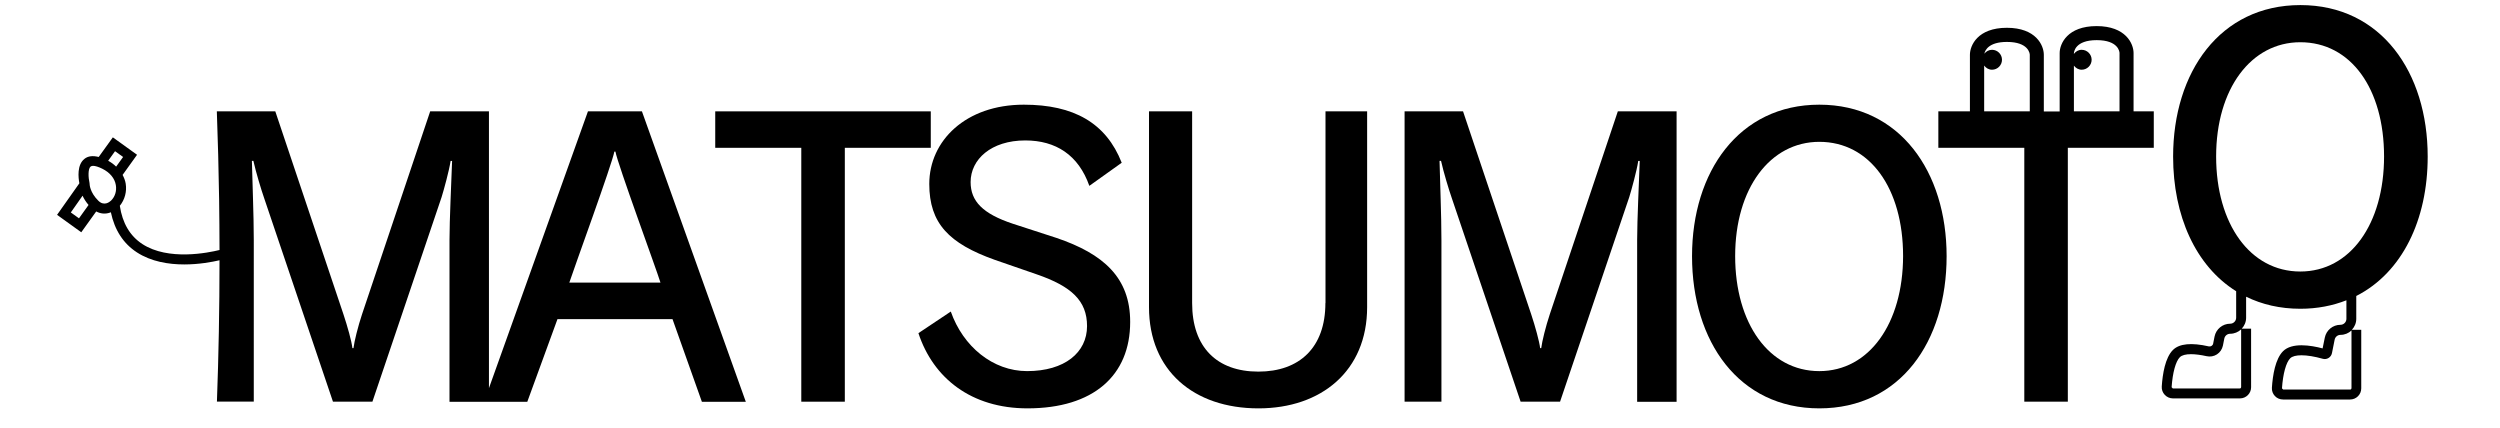 <?xml version="1.0" encoding="utf-8"?>
<!-- Generator: Adobe Illustrator 25.3.1, SVG Export Plug-In . SVG Version: 6.00 Build 0)  -->
<svg version="1.0" id="レイヤー_1" xmlns="http://www.w3.org/2000/svg" xmlns:xlink="http://www.w3.org/1999/xlink" x="0px"
	 y="0px" width="251px" height="43px" viewBox="0 0 251 43" style="enable-background:new 0 0 251 43;" xml:space="preserve">
<g>
	<path d="M59.03,11.18l-9.94,27.79V11.18h-5.9l-6.84,20.37c-0.41,1.23-0.78,2.73-0.86,3.4h-0.11c-0.07-0.67-0.49-2.17-0.9-3.4
		l-6.84-20.37h-5.87c0.11,2.9,0.18,5.84,0.23,8.82c0.02,1.72,0.04,3.42,0.04,5.1c-1.13,0.28-5.15,1.1-7.75-0.6
		c-1.24-0.81-2-2.1-2.26-3.84c0.5-0.61,0.72-1.43,0.59-2.23c-0.05-0.31-0.17-0.6-0.31-0.87l1.45-2.02l-2.43-1.75l-1.42,1.97
		c-0.59-0.15-1.07-0.1-1.43,0.19c-0.76,0.6-0.62,1.88-0.51,2.45l-2.24,3.17l2.43,1.75l1.5-2.09c0.43,0.23,0.9,0.28,1.37,0.12
		c0.03-0.01,0.06-0.02,0.1-0.04c0.38,1.79,1.25,3.14,2.62,4.03c1.43,0.93,3.18,1.21,4.75,1.21c1.49,0,2.81-0.25,3.54-0.42
		c0,4.84-0.09,9.58-0.26,14.19h3.7V24.15c0-2.65-0.15-5.94-0.19-8h0.15c0.26,1.16,0.78,2.88,1.08,3.74l6.91,20.44h3.96l6.95-20.55
		c0.22-0.71,0.75-2.62,0.9-3.62h0.15c-0.07,2.09-0.26,5.9-0.26,7.92v16.26h7.81l3.03-8.3h11.55l2.95,8.3h4.41L64.45,11.18H59.03z
		 M7.93,21.92l-0.82-0.59l1.18-1.68c0.13,0.29,0.32,0.6,0.6,0.93L7.93,21.92z M11.15,20.14c-0.16,0.15-0.71,0.59-1.29,0
		C9.03,19.32,9,18.53,9,18.5l-0.01-0.12c-0.13-0.55-0.17-1.44,0.11-1.66c0.06-0.04,0.14-0.07,0.24-0.07c0.22,0,0.55,0.1,0.93,0.29
		c0.77,0.38,1.25,0.97,1.36,1.64C11.73,19.17,11.55,19.75,11.15,20.14z M10.86,16.14l0.69-0.96l0.81,0.58l-0.7,0.97
		C11.44,16.51,11.17,16.31,10.86,16.14z M57.16,28.37c0.41-1.27,4.33-12,4.52-13.15h0.11c0.19,1.16,4.15,11.92,4.52,13.15H57.16z"/>
	<polygon points="93.45,11.18 71.81,11.18 71.81,14.84 80.45,14.84 80.45,40.33 84.82,40.33 84.82,14.84 93.45,14.84 	"/>
	<path d="M106.08,23.89l-4.37-1.42c-3.06-1.01-4.26-2.28-4.26-4.19c0-2.28,2.06-4.18,5.49-4.18c3.06,0,5.34,1.46,6.43,4.56
		l3.25-2.32c-1.57-4-4.82-5.83-9.83-5.83c-5.83,0-9.49,3.62-9.49,7.96c0,3.96,1.98,5.98,6.58,7.62l4.22,1.46
		c3.48,1.2,5.04,2.65,5.04,5.19c0,2.65-2.24,4.52-6.02,4.52c-3.44,0-6.43-2.47-7.66-5.98l-3.25,2.17c1.49,4.52,5.31,7.55,10.95,7.55
		c6.61,0,10.31-3.29,10.31-8.67C113.48,27.88,110.79,25.49,106.08,23.89z"/>
	<path d="M133.07,30.43c0,4.48-2.62,6.88-6.73,6.88c-4.15,0-6.65-2.43-6.65-6.88V11.18h-4.33v19.66c0,6.35,4.48,10.16,10.99,10.16
		c6.32,0,10.91-3.77,10.91-10.16V11.18h-4.18V30.43z"/>
	<path d="M155.6,31.55c-0.41,1.23-0.78,2.73-0.86,3.4h-0.11c-0.08-0.67-0.49-2.17-0.9-3.4l-6.84-20.37h-5.87v29.15h3.7V24.15
		c0-2.65-0.15-5.94-0.19-8h0.15c0.26,1.16,0.78,2.88,1.08,3.74l6.91,20.44h3.96l6.95-20.55c0.22-0.71,0.75-2.62,0.9-3.62h0.15
		c-0.07,2.09-0.26,5.9-0.26,7.92v16.26h3.96V11.18h-5.9L155.6,31.55z"/>
	<path d="M182.66,10.51c-8.07,0-12.78,6.73-12.78,15.21c0,8.59,4.71,15.28,12.78,15.28c8.11,0,12.78-6.69,12.78-15.28
		C195.44,17.27,190.77,10.51,182.66,10.51z M182.66,37.26c-5.04,0-8.45-4.78-8.45-11.55c0-6.8,3.51-11.47,8.45-11.47
		c5.08,0,8.41,4.67,8.41,11.47C191.06,32.48,187.66,37.26,182.66,37.26z"/>
	<path d="M216.25,11.18h-2.04V5.33c0-0.94-0.78-2.71-3.71-2.71s-3.71,1.77-3.71,2.71v5.86h-1.59V5.5c0-0.94-0.78-2.71-3.71-2.71
		s-3.71,1.77-3.71,2.71v5.68h-3.17v3.66h8.63v25.49h4.37V14.84h8.63V11.18z M203.79,11.18h-4.58l0-4.6C199.39,6.83,199.67,7,200,7
		c0.55,0,1-0.45,1-1c0-0.55-0.45-1-1-1c-0.32,0-0.59,0.16-0.77,0.39c0.07-0.33,0.42-1.18,2.27-1.18c2.17,0,2.29,1.17,2.29,1.29
		V11.18z M212.8,11.18h-4.58l0-4.59C208.4,6.83,208.68,7,209,7c0.55,0,1-0.45,1-1c0-0.55-0.45-1-1-1c-0.33,0-0.6,0.17-0.78,0.41
		V5.34c0.01-0.13,0.12-1.31,2.29-1.31s2.29,1.17,2.29,1.29V11.18z"/>
</g>
<path d="M236.58,29.71c4.6-2.34,7.16-7.64,7.16-13.99c0-8.45-4.67-15.21-12.78-15.21c-8.07,0-12.78,6.73-12.78,15.21
	c0,5.95,2.26,10.98,6.33,13.52v2.66c0,0.33-0.27,0.6-0.6,0.6c-0.76,0-1.42,0.54-1.57,1.29l-0.14,0.71c-0.02,0.1-0.08,0.18-0.16,0.23
	c-0.08,0.05-0.18,0.07-0.27,0.05c-1.76-0.4-2.97-0.28-3.61,0.36c-0.78,0.78-1.04,2.42-1.12,3.67c-0.02,0.31,0.09,0.61,0.3,0.83
	c0.21,0.23,0.51,0.36,0.82,0.36h6.73c0.62,0,1.12-0.5,1.12-1.12V33h-0.94c0.27-0.29,0.44-0.67,0.44-1.1v-2.11
	c1.59,0.78,3.41,1.21,5.45,1.21c1.7,0,3.24-0.31,4.62-0.85v1.86c0,0.33-0.27,0.6-0.6,0.6c-0.76,0-1.42,0.54-1.57,1.29l-0.22,1.08
	c-1.2-0.32-3.08-0.61-3.97,0.28c-0.78,0.78-1.04,2.42-1.12,3.67c-0.02,0.31,0.09,0.61,0.3,0.83c0.21,0.23,0.51,0.35,0.82,0.35h6.73
	c0.62,0,1.12-0.5,1.12-1.12v-5.88h-0.94c0.27-0.29,0.44-0.67,0.44-1.1V29.71z M225,38.88c0,0.07-0.05,0.12-0.12,0.12h-6.73
	l-0.12-0.12c0.1-1.47,0.41-2.6,0.83-3.02c0.2-0.2,0.59-0.3,1.12-0.3c0.44,0,0.97,0.07,1.56,0.2c0.36,0.08,0.73,0.02,1.04-0.18
	c0.31-0.2,0.52-0.51,0.6-0.88l0.14-0.71c0.06-0.28,0.3-0.48,0.59-0.48c0.42,0,0.81-0.17,1.1-0.44V38.88z M236.08,38.99
	c0,0.07-0.05,0.12-0.12,0.12h-6.73l-0.12-0.12c0.1-1.47,0.41-2.6,0.83-3.02c0.2-0.2,0.6-0.3,1.13-0.3c0.58,0,1.32,0.12,2.13,0.35
	c0.2,0.06,0.41,0.03,0.59-0.08c0.18-0.11,0.3-0.29,0.34-0.49l0.27-1.35c0.06-0.28,0.3-0.48,0.59-0.48c0.43,0,0.81-0.17,1.1-0.44
	V38.99z M230.95,27.26c-5.04,0-8.45-4.78-8.45-11.55c0-6.8,3.51-11.47,8.45-11.47c5.08,0,8.41,4.67,8.41,11.47
	C239.36,22.48,235.96,27.26,230.95,27.26z"/>
</svg>
